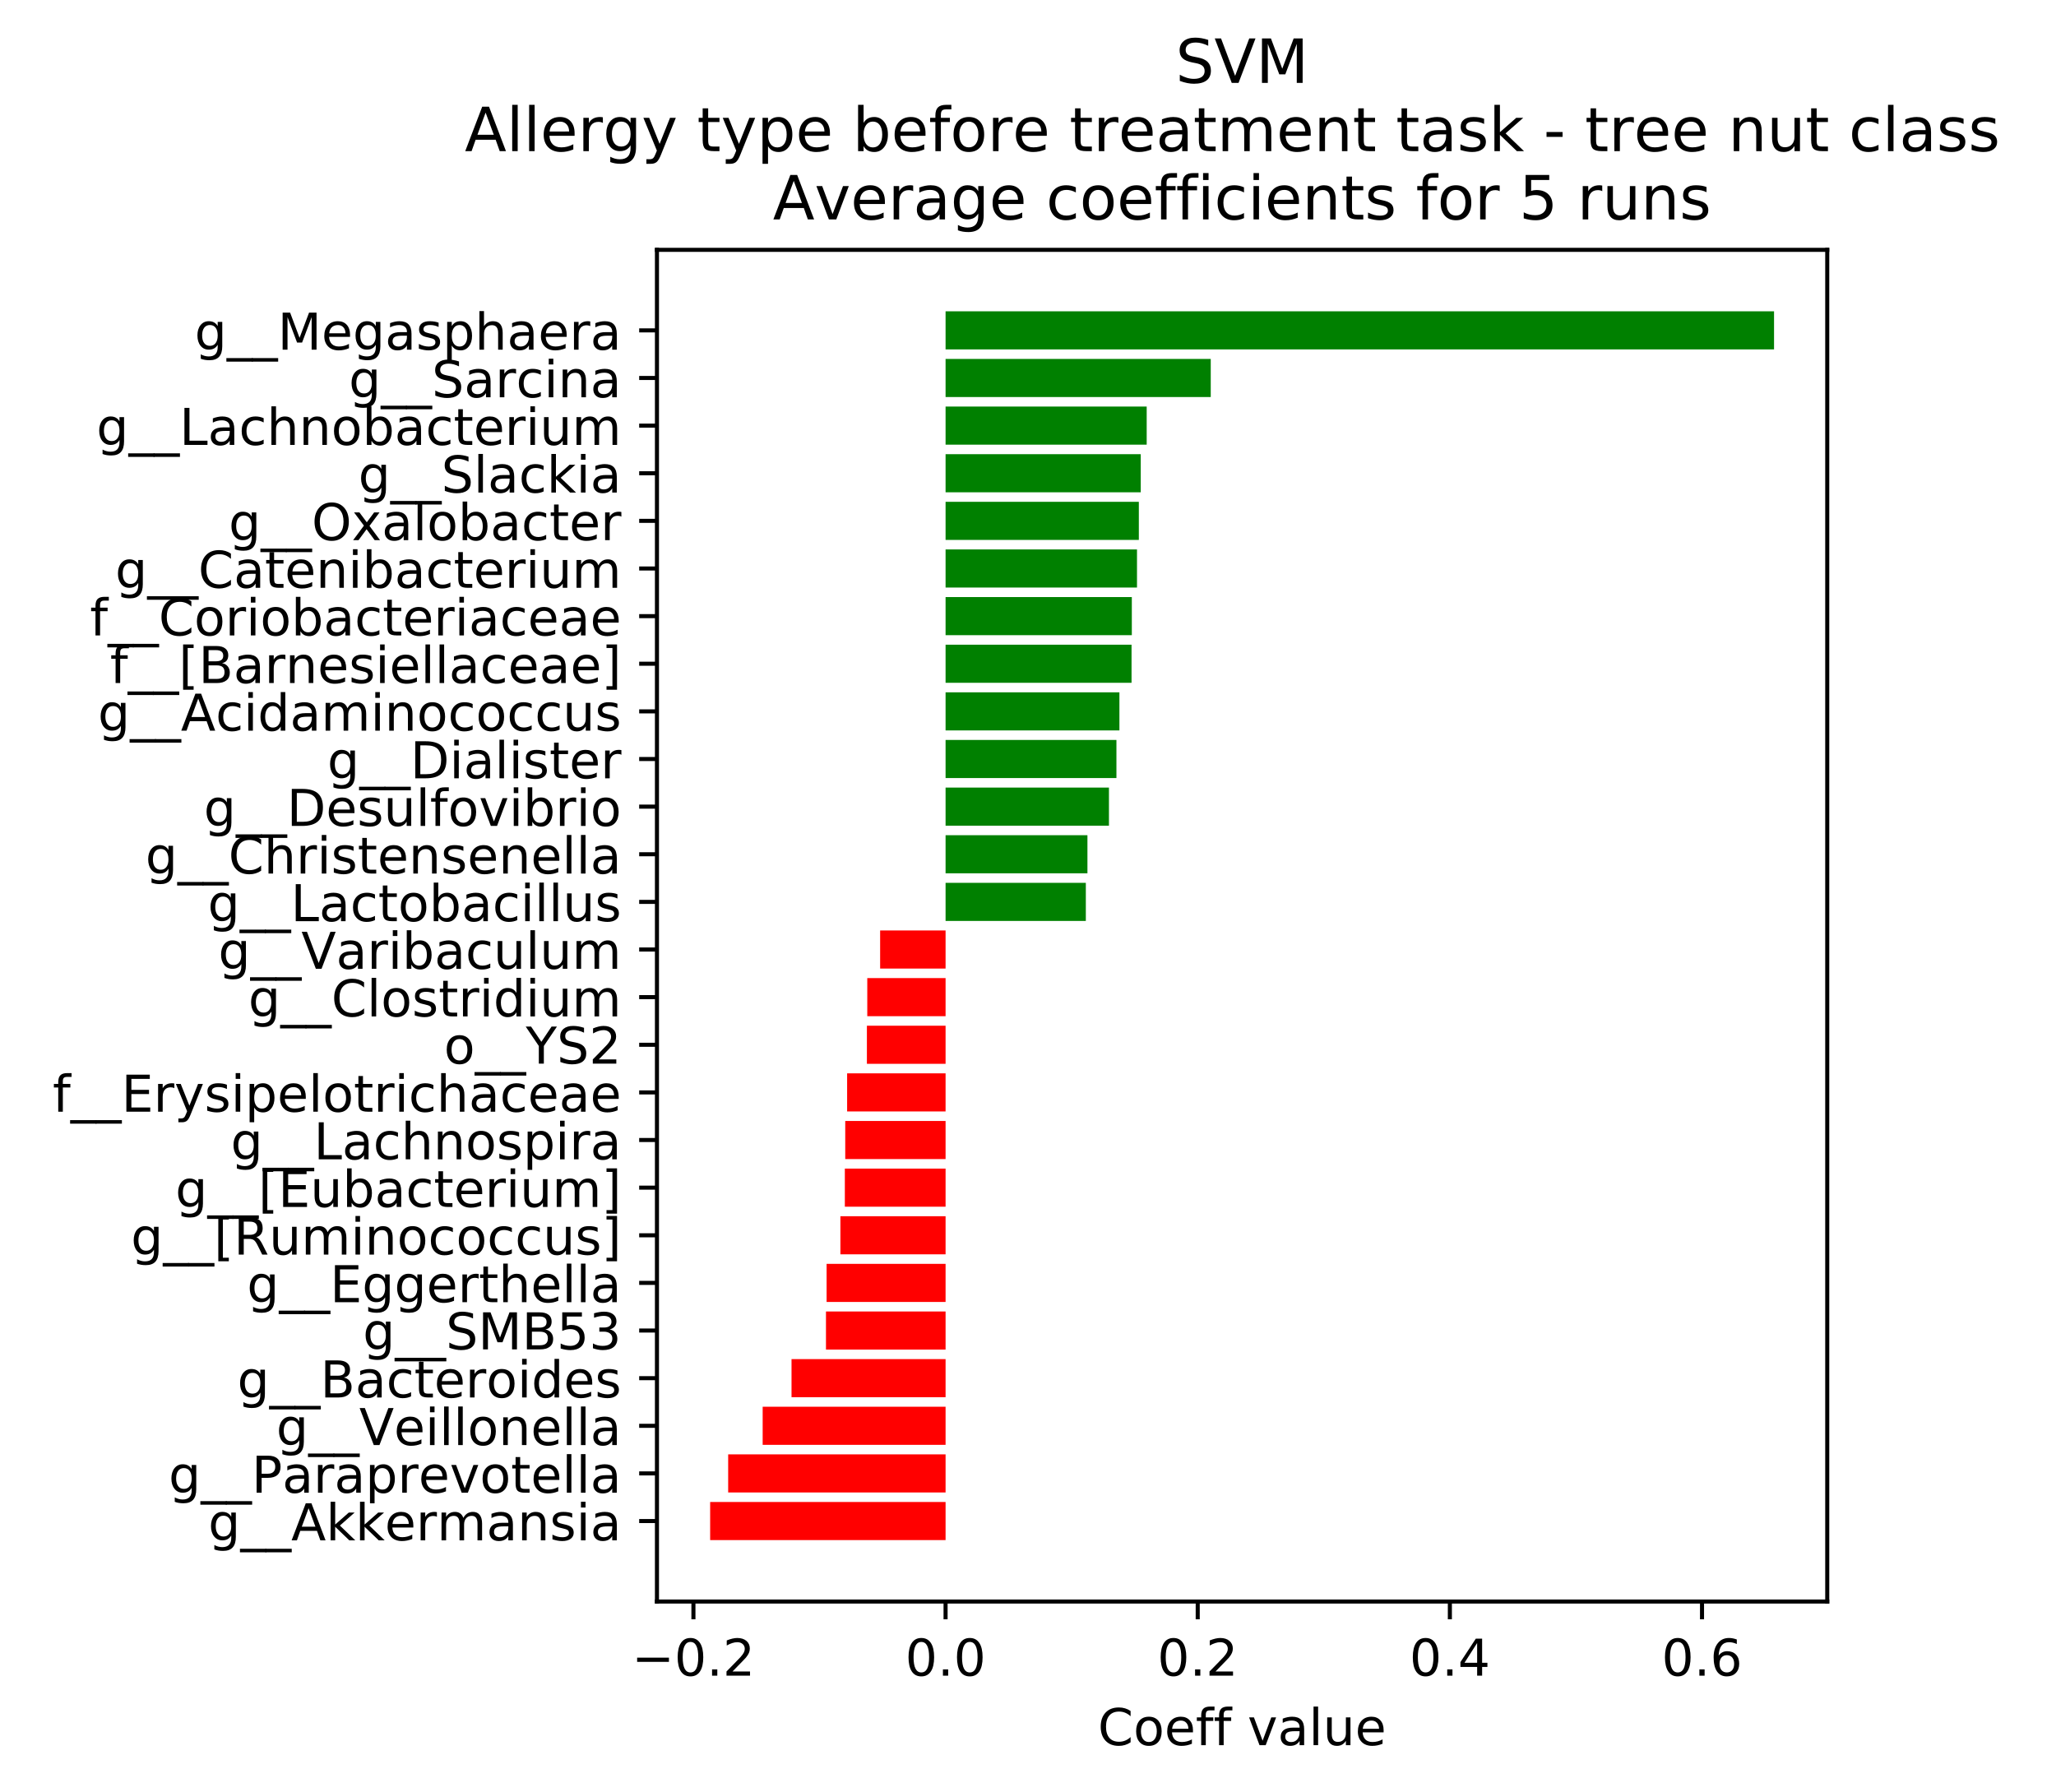 <?xml version="1.0" encoding="utf-8" standalone="no"?>
<!DOCTYPE svg PUBLIC "-//W3C//DTD SVG 1.1//EN"
  "http://www.w3.org/Graphics/SVG/1.1/DTD/svg11.dtd">
<!-- Created with matplotlib (https://matplotlib.org/) -->
<svg height="352.861pt" version="1.1" viewBox="0 0 404.777 352.861" width="404.777pt" xmlns="http://www.w3.org/2000/svg" xmlns:xlink="http://www.w3.org/1999/xlink">
 <defs>
  <style type="text/css">
*{stroke-linecap:butt;stroke-linejoin:round;}
  </style>
 </defs>
 <g id="figure_1">
  <g id="patch_1">
   <path d="M -0 352.861 
L 404.777 352.861 
L 404.777 0 
L -0 0 
z
" style="fill:#ffffff;"/>
  </g>
  <g id="axes_1">
   <g id="patch_2">
    <path d="M 129.339 315.305 
L 359.739 315.305 
L 359.739 49.193 
L 129.339 49.193 
z
" style="fill:#ffffff;"/>
   </g>
   <g id="patch_3">
    <path clip-path="url(#p37403e6ed7)" d="M 186.161 303.209 
L 139.812 303.209 
L 139.812 295.707 
L 186.161 295.707 
z
" style="fill:#ff0000;"/>
   </g>
   <g id="patch_4">
    <path clip-path="url(#p37403e6ed7)" d="M 186.161 293.832 
L 143.36 293.832 
L 143.36 286.331 
L 186.161 286.331 
z
" style="fill:#ff0000;"/>
   </g>
   <g id="patch_5">
    <path clip-path="url(#p37403e6ed7)" d="M 186.161 284.455 
L 150.151 284.455 
L 150.151 276.954 
L 186.161 276.954 
z
" style="fill:#ff0000;"/>
   </g>
   <g id="patch_6">
    <path clip-path="url(#p37403e6ed7)" d="M 186.161 275.079 
L 155.833 275.079 
L 155.833 267.577 
L 186.161 267.577 
z
" style="fill:#ff0000;"/>
   </g>
   <g id="patch_7">
    <path clip-path="url(#p37403e6ed7)" d="M 186.161 265.702 
L 162.615 265.702 
L 162.615 258.201 
L 186.161 258.201 
z
" style="fill:#ff0000;"/>
   </g>
   <g id="patch_8">
    <path clip-path="url(#p37403e6ed7)" d="M 186.161 256.325 
L 162.739 256.325 
L 162.739 248.824 
L 186.161 248.824 
z
" style="fill:#ff0000;"/>
   </g>
   <g id="patch_9">
    <path clip-path="url(#p37403e6ed7)" d="M 186.161 246.948 
L 165.455 246.948 
L 165.455 239.447 
L 186.161 239.447 
z
" style="fill:#ff0000;"/>
   </g>
   <g id="patch_10">
    <path clip-path="url(#p37403e6ed7)" d="M 186.161 237.572 
L 166.33 237.572 
L 166.33 230.07 
L 186.161 230.07 
z
" style="fill:#ff0000;"/>
   </g>
   <g id="patch_11">
    <path clip-path="url(#p37403e6ed7)" d="M 186.161 228.195 
L 166.408 228.195 
L 166.408 220.694 
L 186.161 220.694 
z
" style="fill:#ff0000;"/>
   </g>
   <g id="patch_12">
    <path clip-path="url(#p37403e6ed7)" d="M 186.161 218.818 
L 166.778 218.818 
L 166.778 211.317 
L 186.161 211.317 
z
" style="fill:#ff0000;"/>
   </g>
   <g id="patch_13">
    <path clip-path="url(#p37403e6ed7)" d="M 186.161 209.441 
L 170.672 209.441 
L 170.672 201.94 
L 186.161 201.94 
z
" style="fill:#ff0000;"/>
   </g>
   <g id="patch_14">
    <path clip-path="url(#p37403e6ed7)" d="M 186.161 200.065 
L 170.746 200.065 
L 170.746 192.563 
L 186.161 192.563 
z
" style="fill:#ff0000;"/>
   </g>
   <g id="patch_15">
    <path clip-path="url(#p37403e6ed7)" d="M 186.161 190.688 
L 173.278 190.688 
L 173.278 183.187 
L 186.161 183.187 
z
" style="fill:#ff0000;"/>
   </g>
   <g id="patch_16">
    <path clip-path="url(#p37403e6ed7)" d="M 186.161 181.311 
L 213.774 181.311 
L 213.774 173.81 
L 186.161 173.81 
z
" style="fill:#008000;"/>
   </g>
   <g id="patch_17">
    <path clip-path="url(#p37403e6ed7)" d="M 186.161 171.934 
L 214.09 171.934 
L 214.09 164.433 
L 186.161 164.433 
z
" style="fill:#008000;"/>
   </g>
   <g id="patch_18">
    <path clip-path="url(#p37403e6ed7)" d="M 186.161 162.558 
L 218.324 162.558 
L 218.324 155.056 
L 186.161 155.056 
z
" style="fill:#008000;"/>
   </g>
   <g id="patch_19">
    <path clip-path="url(#p37403e6ed7)" d="M 186.161 153.181 
L 219.798 153.181 
L 219.798 145.68 
L 186.161 145.68 
z
" style="fill:#008000;"/>
   </g>
   <g id="patch_20">
    <path clip-path="url(#p37403e6ed7)" d="M 186.161 143.804 
L 220.386 143.804 
L 220.386 136.303 
L 186.161 136.303 
z
" style="fill:#008000;"/>
   </g>
   <g id="patch_21">
    <path clip-path="url(#p37403e6ed7)" d="M 186.161 134.427 
L 222.773 134.427 
L 222.773 126.926 
L 186.161 126.926 
z
" style="fill:#008000;"/>
   </g>
   <g id="patch_22">
    <path clip-path="url(#p37403e6ed7)" d="M 186.161 125.051 
L 222.829 125.051 
L 222.829 117.549 
L 186.161 117.549 
z
" style="fill:#008000;"/>
   </g>
   <g id="patch_23">
    <path clip-path="url(#p37403e6ed7)" d="M 186.161 115.674 
L 223.847 115.674 
L 223.847 108.173 
L 186.161 108.173 
z
" style="fill:#008000;"/>
   </g>
   <g id="patch_24">
    <path clip-path="url(#p37403e6ed7)" d="M 186.161 106.297 
L 224.209 106.297 
L 224.209 98.796 
L 186.161 98.796 
z
" style="fill:#008000;"/>
   </g>
   <g id="patch_25">
    <path clip-path="url(#p37403e6ed7)" d="M 186.161 96.921 
L 224.584 96.921 
L 224.584 89.419 
L 186.161 89.419 
z
" style="fill:#008000;"/>
   </g>
   <g id="patch_26">
    <path clip-path="url(#p37403e6ed7)" d="M 186.161 87.544 
L 225.756 87.544 
L 225.756 80.042 
L 186.161 80.042 
z
" style="fill:#008000;"/>
   </g>
   <g id="patch_27">
    <path clip-path="url(#p37403e6ed7)" d="M 186.161 78.167 
L 238.367 78.167 
L 238.367 70.666 
L 186.161 70.666 
z
" style="fill:#008000;"/>
   </g>
   <g id="patch_28">
    <path clip-path="url(#p37403e6ed7)" d="M 186.161 68.79 
L 349.266 68.79 
L 349.266 61.289 
L 186.161 61.289 
z
" style="fill:#008000;"/>
   </g>
   <g id="matplotlib.axis_1">
    <g id="xtick_1">
     <g id="line2d_1">
      <defs>
       <path d="M 0 0 
L 0 3.5 
" id="ma46f9de617" style="stroke:#000000;stroke-width:0.8;"/>
      </defs>
      <g>
       <use style="stroke:#000000;stroke-width:0.8;" x="136.519" xlink:href="#ma46f9de617" y="315.305"/>
      </g>
     </g>
     <g id="text_1">
      <!-- −0.2 -->
      <defs>
       <path d="M 10.594 35.5 
L 73.188 35.5 
L 73.188 27.203 
L 10.594 27.203 
z
" id="DejaVuSans-8722"/>
       <path d="M 31.781 66.406 
Q 24.172 66.406 20.328 58.906 
Q 16.5 51.422 16.5 36.375 
Q 16.5 21.391 20.328 13.891 
Q 24.172 6.391 31.781 6.391 
Q 39.453 6.391 43.281 13.891 
Q 47.125 21.391 47.125 36.375 
Q 47.125 51.422 43.281 58.906 
Q 39.453 66.406 31.781 66.406 
z
M 31.781 74.219 
Q 44.047 74.219 50.516 64.516 
Q 56.984 54.828 56.984 36.375 
Q 56.984 17.969 50.516 8.266 
Q 44.047 -1.422 31.781 -1.422 
Q 19.531 -1.422 13.062 8.266 
Q 6.594 17.969 6.594 36.375 
Q 6.594 54.828 13.062 64.516 
Q 19.531 74.219 31.781 74.219 
z
" id="DejaVuSans-48"/>
       <path d="M 10.688 12.406 
L 21 12.406 
L 21 0 
L 10.688 0 
z
" id="DejaVuSans-46"/>
       <path d="M 19.188 8.297 
L 53.609 8.297 
L 53.609 0 
L 7.328 0 
L 7.328 8.297 
Q 12.938 14.109 22.625 23.891 
Q 32.328 33.688 34.812 36.531 
Q 39.547 41.844 41.422 45.531 
Q 43.312 49.219 43.312 52.781 
Q 43.312 58.594 39.234 62.25 
Q 35.156 65.922 28.609 65.922 
Q 23.969 65.922 18.812 64.312 
Q 13.672 62.703 7.812 59.422 
L 7.812 69.391 
Q 13.766 71.781 18.938 73 
Q 24.125 74.219 28.422 74.219 
Q 39.75 74.219 46.484 68.547 
Q 53.219 62.891 53.219 53.422 
Q 53.219 48.922 51.531 44.891 
Q 49.859 40.875 45.406 35.406 
Q 44.188 33.984 37.641 27.219 
Q 31.109 20.453 19.188 8.297 
z
" id="DejaVuSans-50"/>
      </defs>
      <g transform="translate(124.378 329.903)scale(0.1 -0.1)">
       <use xlink:href="#DejaVuSans-8722"/>
       <use x="83.789" xlink:href="#DejaVuSans-48"/>
       <use x="147.412" xlink:href="#DejaVuSans-46"/>
       <use x="179.199" xlink:href="#DejaVuSans-50"/>
      </g>
     </g>
    </g>
    <g id="xtick_2">
     <g id="line2d_2">
      <g>
       <use style="stroke:#000000;stroke-width:0.8;" x="186.161" xlink:href="#ma46f9de617" y="315.305"/>
      </g>
     </g>
     <g id="text_2">
      <!-- 0.0 -->
      <g transform="translate(178.209 329.903)scale(0.1 -0.1)">
       <use xlink:href="#DejaVuSans-48"/>
       <use x="63.623" xlink:href="#DejaVuSans-46"/>
       <use x="95.41" xlink:href="#DejaVuSans-48"/>
      </g>
     </g>
    </g>
    <g id="xtick_3">
     <g id="line2d_3">
      <g>
       <use style="stroke:#000000;stroke-width:0.8;" x="235.802" xlink:href="#ma46f9de617" y="315.305"/>
      </g>
     </g>
     <g id="text_3">
      <!-- 0.2 -->
      <g transform="translate(227.851 329.903)scale(0.1 -0.1)">
       <use xlink:href="#DejaVuSans-48"/>
       <use x="63.623" xlink:href="#DejaVuSans-46"/>
       <use x="95.41" xlink:href="#DejaVuSans-50"/>
      </g>
     </g>
    </g>
    <g id="xtick_4">
     <g id="line2d_4">
      <g>
       <use style="stroke:#000000;stroke-width:0.8;" x="285.444" xlink:href="#ma46f9de617" y="315.305"/>
      </g>
     </g>
     <g id="text_4">
      <!-- 0.4 -->
      <defs>
       <path d="M 37.797 64.312 
L 12.891 25.391 
L 37.797 25.391 
z
M 35.203 72.906 
L 47.609 72.906 
L 47.609 25.391 
L 58.016 25.391 
L 58.016 17.188 
L 47.609 17.188 
L 47.609 0 
L 37.797 0 
L 37.797 17.188 
L 4.891 17.188 
L 4.891 26.703 
z
" id="DejaVuSans-52"/>
      </defs>
      <g transform="translate(277.492 329.903)scale(0.1 -0.1)">
       <use xlink:href="#DejaVuSans-48"/>
       <use x="63.623" xlink:href="#DejaVuSans-46"/>
       <use x="95.41" xlink:href="#DejaVuSans-52"/>
      </g>
     </g>
    </g>
    <g id="xtick_5">
     <g id="line2d_5">
      <g>
       <use style="stroke:#000000;stroke-width:0.8;" x="335.086" xlink:href="#ma46f9de617" y="315.305"/>
      </g>
     </g>
     <g id="text_5">
      <!-- 0.6 -->
      <defs>
       <path d="M 33.016 40.375 
Q 26.375 40.375 22.484 35.828 
Q 18.609 31.297 18.609 23.391 
Q 18.609 15.531 22.484 10.953 
Q 26.375 6.391 33.016 6.391 
Q 39.656 6.391 43.531 10.953 
Q 47.406 15.531 47.406 23.391 
Q 47.406 31.297 43.531 35.828 
Q 39.656 40.375 33.016 40.375 
z
M 52.594 71.297 
L 52.594 62.312 
Q 48.875 64.062 45.094 64.984 
Q 41.312 65.922 37.594 65.922 
Q 27.828 65.922 22.672 59.328 
Q 17.531 52.734 16.797 39.406 
Q 19.672 43.656 24.016 45.922 
Q 28.375 48.188 33.594 48.188 
Q 44.578 48.188 50.953 41.516 
Q 57.328 34.859 57.328 23.391 
Q 57.328 12.156 50.688 5.359 
Q 44.047 -1.422 33.016 -1.422 
Q 20.359 -1.422 13.672 8.266 
Q 6.984 17.969 6.984 36.375 
Q 6.984 53.656 15.188 63.938 
Q 23.391 74.219 37.203 74.219 
Q 40.922 74.219 44.703 73.484 
Q 48.484 72.75 52.594 71.297 
z
" id="DejaVuSans-54"/>
      </defs>
      <g transform="translate(327.134 329.903)scale(0.1 -0.1)">
       <use xlink:href="#DejaVuSans-48"/>
       <use x="63.623" xlink:href="#DejaVuSans-46"/>
       <use x="95.41" xlink:href="#DejaVuSans-54"/>
      </g>
     </g>
    </g>
    <g id="text_6">
     <!-- Coeff value -->
     <defs>
      <path d="M 64.406 67.281 
L 64.406 56.891 
Q 59.422 61.531 53.781 63.812 
Q 48.141 66.109 41.797 66.109 
Q 29.297 66.109 22.656 58.469 
Q 16.016 50.828 16.016 36.375 
Q 16.016 21.969 22.656 14.328 
Q 29.297 6.688 41.797 6.688 
Q 48.141 6.688 53.781 8.984 
Q 59.422 11.281 64.406 15.922 
L 64.406 5.609 
Q 59.234 2.094 53.438 0.328 
Q 47.656 -1.422 41.219 -1.422 
Q 24.656 -1.422 15.125 8.703 
Q 5.609 18.844 5.609 36.375 
Q 5.609 53.953 15.125 64.078 
Q 24.656 74.219 41.219 74.219 
Q 47.75 74.219 53.531 72.484 
Q 59.328 70.75 64.406 67.281 
z
" id="DejaVuSans-67"/>
      <path d="M 30.609 48.391 
Q 23.391 48.391 19.188 42.75 
Q 14.984 37.109 14.984 27.297 
Q 14.984 17.484 19.156 11.844 
Q 23.344 6.203 30.609 6.203 
Q 37.797 6.203 41.984 11.859 
Q 46.188 17.531 46.188 27.297 
Q 46.188 37.016 41.984 42.703 
Q 37.797 48.391 30.609 48.391 
z
M 30.609 56 
Q 42.328 56 49.016 48.375 
Q 55.719 40.766 55.719 27.297 
Q 55.719 13.875 49.016 6.219 
Q 42.328 -1.422 30.609 -1.422 
Q 18.844 -1.422 12.172 6.219 
Q 5.516 13.875 5.516 27.297 
Q 5.516 40.766 12.172 48.375 
Q 18.844 56 30.609 56 
z
" id="DejaVuSans-111"/>
      <path d="M 56.203 29.594 
L 56.203 25.203 
L 14.891 25.203 
Q 15.484 15.922 20.484 11.062 
Q 25.484 6.203 34.422 6.203 
Q 39.594 6.203 44.453 7.469 
Q 49.312 8.734 54.109 11.281 
L 54.109 2.781 
Q 49.266 0.734 44.188 -0.344 
Q 39.109 -1.422 33.891 -1.422 
Q 20.797 -1.422 13.156 6.188 
Q 5.516 13.812 5.516 26.812 
Q 5.516 40.234 12.766 48.109 
Q 20.016 56 32.328 56 
Q 43.359 56 49.781 48.891 
Q 56.203 41.797 56.203 29.594 
z
M 47.219 32.234 
Q 47.125 39.594 43.094 43.984 
Q 39.062 48.391 32.422 48.391 
Q 24.906 48.391 20.391 44.141 
Q 15.875 39.891 15.188 32.172 
z
" id="DejaVuSans-101"/>
      <path d="M 37.109 75.984 
L 37.109 68.5 
L 28.516 68.5 
Q 23.688 68.5 21.797 66.547 
Q 19.922 64.594 19.922 59.516 
L 19.922 54.688 
L 34.719 54.688 
L 34.719 47.703 
L 19.922 47.703 
L 19.922 0 
L 10.891 0 
L 10.891 47.703 
L 2.297 47.703 
L 2.297 54.688 
L 10.891 54.688 
L 10.891 58.5 
Q 10.891 67.625 15.141 71.797 
Q 19.391 75.984 28.609 75.984 
z
" id="DejaVuSans-102"/>
      <path id="DejaVuSans-32"/>
      <path d="M 2.984 54.688 
L 12.5 54.688 
L 29.594 8.797 
L 46.688 54.688 
L 56.203 54.688 
L 35.688 0 
L 23.484 0 
z
" id="DejaVuSans-118"/>
      <path d="M 34.281 27.484 
Q 23.391 27.484 19.188 25 
Q 14.984 22.516 14.984 16.5 
Q 14.984 11.719 18.141 8.906 
Q 21.297 6.109 26.703 6.109 
Q 34.188 6.109 38.703 11.406 
Q 43.219 16.703 43.219 25.484 
L 43.219 27.484 
z
M 52.203 31.203 
L 52.203 0 
L 43.219 0 
L 43.219 8.297 
Q 40.141 3.328 35.547 0.953 
Q 30.953 -1.422 24.312 -1.422 
Q 15.922 -1.422 10.953 3.297 
Q 6 8.016 6 15.922 
Q 6 25.141 12.172 29.828 
Q 18.359 34.516 30.609 34.516 
L 43.219 34.516 
L 43.219 35.406 
Q 43.219 41.609 39.141 45 
Q 35.062 48.391 27.688 48.391 
Q 23 48.391 18.547 47.266 
Q 14.109 46.141 10.016 43.891 
L 10.016 52.203 
Q 14.938 54.109 19.578 55.047 
Q 24.219 56 28.609 56 
Q 40.484 56 46.344 49.844 
Q 52.203 43.703 52.203 31.203 
z
" id="DejaVuSans-97"/>
      <path d="M 9.422 75.984 
L 18.406 75.984 
L 18.406 0 
L 9.422 0 
z
" id="DejaVuSans-108"/>
      <path d="M 8.5 21.578 
L 8.5 54.688 
L 17.484 54.688 
L 17.484 21.922 
Q 17.484 14.156 20.5 10.266 
Q 23.531 6.391 29.594 6.391 
Q 36.859 6.391 41.078 11.031 
Q 45.312 15.672 45.312 23.688 
L 45.312 54.688 
L 54.297 54.688 
L 54.297 0 
L 45.312 0 
L 45.312 8.406 
Q 42.047 3.422 37.719 1 
Q 33.406 -1.422 27.688 -1.422 
Q 18.266 -1.422 13.375 4.438 
Q 8.5 10.297 8.5 21.578 
z
M 31.109 56 
z
" id="DejaVuSans-117"/>
     </defs>
     <g transform="translate(216.145 343.581)scale(0.1 -0.1)">
      <use xlink:href="#DejaVuSans-67"/>
      <use x="69.824" xlink:href="#DejaVuSans-111"/>
      <use x="131.006" xlink:href="#DejaVuSans-101"/>
      <use x="192.529" xlink:href="#DejaVuSans-102"/>
      <use x="227.734" xlink:href="#DejaVuSans-102"/>
      <use x="262.939" xlink:href="#DejaVuSans-32"/>
      <use x="294.727" xlink:href="#DejaVuSans-118"/>
      <use x="353.906" xlink:href="#DejaVuSans-97"/>
      <use x="415.186" xlink:href="#DejaVuSans-108"/>
      <use x="442.969" xlink:href="#DejaVuSans-117"/>
      <use x="506.348" xlink:href="#DejaVuSans-101"/>
     </g>
    </g>
   </g>
   <g id="matplotlib.axis_2">
    <g id="ytick_1">
     <g id="line2d_6">
      <defs>
       <path d="M 0 0 
L -3.5 0 
" id="ma51cc6a354" style="stroke:#000000;stroke-width:0.8;"/>
      </defs>
      <g>
       <use style="stroke:#000000;stroke-width:0.8;" x="129.339" xlink:href="#ma51cc6a354" y="299.458"/>
      </g>
     </g>
     <g id="text_7">
      <!--  g__Akkermansia -->
      <defs>
       <path d="M 45.406 27.984 
Q 45.406 37.75 41.375 43.109 
Q 37.359 48.484 30.078 48.484 
Q 22.859 48.484 18.828 43.109 
Q 14.797 37.75 14.797 27.984 
Q 14.797 18.266 18.828 12.891 
Q 22.859 7.516 30.078 7.516 
Q 37.359 7.516 41.375 12.891 
Q 45.406 18.266 45.406 27.984 
z
M 54.391 6.781 
Q 54.391 -7.172 48.188 -13.984 
Q 42 -20.797 29.203 -20.797 
Q 24.469 -20.797 20.266 -20.094 
Q 16.062 -19.391 12.109 -17.922 
L 12.109 -9.188 
Q 16.062 -11.328 19.922 -12.344 
Q 23.781 -13.375 27.781 -13.375 
Q 36.625 -13.375 41.016 -8.766 
Q 45.406 -4.156 45.406 5.172 
L 45.406 9.625 
Q 42.625 4.781 38.281 2.391 
Q 33.938 0 27.875 0 
Q 17.828 0 11.672 7.656 
Q 5.516 15.328 5.516 27.984 
Q 5.516 40.672 11.672 48.328 
Q 17.828 56 27.875 56 
Q 33.938 56 38.281 53.609 
Q 42.625 51.219 45.406 46.391 
L 45.406 54.688 
L 54.391 54.688 
z
" id="DejaVuSans-103"/>
       <path d="M 50.984 -16.609 
L 50.984 -23.578 
L -0.984 -23.578 
L -0.984 -16.609 
z
" id="DejaVuSans-95"/>
       <path d="M 34.188 63.188 
L 20.797 26.906 
L 47.609 26.906 
z
M 28.609 72.906 
L 39.797 72.906 
L 67.578 0 
L 57.328 0 
L 50.688 18.703 
L 17.828 18.703 
L 11.188 0 
L 0.781 0 
z
" id="DejaVuSans-65"/>
       <path d="M 9.078 75.984 
L 18.109 75.984 
L 18.109 31.109 
L 44.922 54.688 
L 56.391 54.688 
L 27.391 29.109 
L 57.625 0 
L 45.906 0 
L 18.109 26.703 
L 18.109 0 
L 9.078 0 
z
" id="DejaVuSans-107"/>
       <path d="M 41.109 46.297 
Q 39.594 47.172 37.812 47.578 
Q 36.031 48 33.891 48 
Q 26.266 48 22.188 43.047 
Q 18.109 38.094 18.109 28.812 
L 18.109 0 
L 9.078 0 
L 9.078 54.688 
L 18.109 54.688 
L 18.109 46.188 
Q 20.953 51.172 25.484 53.578 
Q 30.031 56 36.531 56 
Q 37.453 56 38.578 55.875 
Q 39.703 55.766 41.062 55.516 
z
" id="DejaVuSans-114"/>
       <path d="M 52 44.188 
Q 55.375 50.25 60.062 53.125 
Q 64.75 56 71.094 56 
Q 79.641 56 84.281 50.016 
Q 88.922 44.047 88.922 33.016 
L 88.922 0 
L 79.891 0 
L 79.891 32.719 
Q 79.891 40.578 77.094 44.375 
Q 74.312 48.188 68.609 48.188 
Q 61.625 48.188 57.562 43.547 
Q 53.516 38.922 53.516 30.906 
L 53.516 0 
L 44.484 0 
L 44.484 32.719 
Q 44.484 40.625 41.703 44.406 
Q 38.922 48.188 33.109 48.188 
Q 26.219 48.188 22.156 43.531 
Q 18.109 38.875 18.109 30.906 
L 18.109 0 
L 9.078 0 
L 9.078 54.688 
L 18.109 54.688 
L 18.109 46.188 
Q 21.188 51.219 25.484 53.609 
Q 29.781 56 35.688 56 
Q 41.656 56 45.828 52.969 
Q 50 49.953 52 44.188 
z
" id="DejaVuSans-109"/>
       <path d="M 54.891 33.016 
L 54.891 0 
L 45.906 0 
L 45.906 32.719 
Q 45.906 40.484 42.875 44.328 
Q 39.844 48.188 33.797 48.188 
Q 26.516 48.188 22.312 43.547 
Q 18.109 38.922 18.109 30.906 
L 18.109 0 
L 9.078 0 
L 9.078 54.688 
L 18.109 54.688 
L 18.109 46.188 
Q 21.344 51.125 25.703 53.562 
Q 30.078 56 35.797 56 
Q 45.219 56 50.047 50.172 
Q 54.891 44.344 54.891 33.016 
z
" id="DejaVuSans-110"/>
       <path d="M 44.281 53.078 
L 44.281 44.578 
Q 40.484 46.531 36.375 47.5 
Q 32.281 48.484 27.875 48.484 
Q 21.188 48.484 17.844 46.438 
Q 14.5 44.391 14.5 40.281 
Q 14.5 37.156 16.891 35.375 
Q 19.281 33.594 26.516 31.984 
L 29.594 31.297 
Q 39.156 29.25 43.188 25.516 
Q 47.219 21.781 47.219 15.094 
Q 47.219 7.469 41.188 3.016 
Q 35.156 -1.422 24.609 -1.422 
Q 20.219 -1.422 15.453 -0.562 
Q 10.688 0.297 5.422 2 
L 5.422 11.281 
Q 10.406 8.688 15.234 7.391 
Q 20.062 6.109 24.812 6.109 
Q 31.156 6.109 34.562 8.281 
Q 37.984 10.453 37.984 14.406 
Q 37.984 18.062 35.516 20.016 
Q 33.062 21.969 24.703 23.781 
L 21.578 24.516 
Q 13.234 26.266 9.516 29.906 
Q 5.812 33.547 5.812 39.891 
Q 5.812 47.609 11.281 51.797 
Q 16.75 56 26.812 56 
Q 31.781 56 36.172 55.266 
Q 40.578 54.547 44.281 53.078 
z
" id="DejaVuSans-115"/>
       <path d="M 9.422 54.688 
L 18.406 54.688 
L 18.406 0 
L 9.422 0 
z
M 9.422 75.984 
L 18.406 75.984 
L 18.406 64.594 
L 9.422 64.594 
z
" id="DejaVuSans-105"/>
      </defs>
      <g transform="translate(37.811 303.257)scale(0.1 -0.1)">
       <use xlink:href="#DejaVuSans-32"/>
       <use x="31.787" xlink:href="#DejaVuSans-103"/>
       <use x="95.264" xlink:href="#DejaVuSans-95"/>
       <use x="145.264" xlink:href="#DejaVuSans-95"/>
       <use x="195.264" xlink:href="#DejaVuSans-65"/>
       <use x="263.672" xlink:href="#DejaVuSans-107"/>
       <use x="321.582" xlink:href="#DejaVuSans-107"/>
       <use x="379.445" xlink:href="#DejaVuSans-101"/>
       <use x="440.969" xlink:href="#DejaVuSans-114"/>
       <use x="482.066" xlink:href="#DejaVuSans-109"/>
       <use x="579.479" xlink:href="#DejaVuSans-97"/>
       <use x="640.758" xlink:href="#DejaVuSans-110"/>
       <use x="704.137" xlink:href="#DejaVuSans-115"/>
       <use x="756.236" xlink:href="#DejaVuSans-105"/>
       <use x="784.02" xlink:href="#DejaVuSans-97"/>
      </g>
     </g>
    </g>
    <g id="ytick_2">
     <g id="line2d_7">
      <g>
       <use style="stroke:#000000;stroke-width:0.8;" x="129.339" xlink:href="#ma51cc6a354" y="290.081"/>
      </g>
     </g>
     <g id="text_8">
      <!--  g__Paraprevotella -->
      <defs>
       <path d="M 19.672 64.797 
L 19.672 37.406 
L 32.078 37.406 
Q 38.969 37.406 42.719 40.969 
Q 46.484 44.531 46.484 51.125 
Q 46.484 57.672 42.719 61.234 
Q 38.969 64.797 32.078 64.797 
z
M 9.812 72.906 
L 32.078 72.906 
Q 44.344 72.906 50.609 67.359 
Q 56.891 61.812 56.891 51.125 
Q 56.891 40.328 50.609 34.812 
Q 44.344 29.297 32.078 29.297 
L 19.672 29.297 
L 19.672 0 
L 9.812 0 
z
" id="DejaVuSans-80"/>
       <path d="M 18.109 8.203 
L 18.109 -20.797 
L 9.078 -20.797 
L 9.078 54.688 
L 18.109 54.688 
L 18.109 46.391 
Q 20.953 51.266 25.266 53.625 
Q 29.594 56 35.594 56 
Q 45.562 56 51.781 48.094 
Q 58.016 40.188 58.016 27.297 
Q 58.016 14.406 51.781 6.484 
Q 45.562 -1.422 35.594 -1.422 
Q 29.594 -1.422 25.266 0.953 
Q 20.953 3.328 18.109 8.203 
z
M 48.688 27.297 
Q 48.688 37.203 44.609 42.844 
Q 40.531 48.484 33.406 48.484 
Q 26.266 48.484 22.188 42.844 
Q 18.109 37.203 18.109 27.297 
Q 18.109 17.391 22.188 11.75 
Q 26.266 6.109 33.406 6.109 
Q 40.531 6.109 44.609 11.75 
Q 48.688 17.391 48.688 27.297 
z
" id="DejaVuSans-112"/>
       <path d="M 18.312 70.219 
L 18.312 54.688 
L 36.812 54.688 
L 36.812 47.703 
L 18.312 47.703 
L 18.312 18.016 
Q 18.312 11.328 20.141 9.422 
Q 21.969 7.516 27.594 7.516 
L 36.812 7.516 
L 36.812 0 
L 27.594 0 
Q 17.188 0 13.234 3.875 
Q 9.281 7.766 9.281 18.016 
L 9.281 47.703 
L 2.688 47.703 
L 2.688 54.688 
L 9.281 54.688 
L 9.281 70.219 
z
" id="DejaVuSans-116"/>
      </defs>
      <g transform="translate(30.017 293.881)scale(0.1 -0.1)">
       <use xlink:href="#DejaVuSans-32"/>
       <use x="31.787" xlink:href="#DejaVuSans-103"/>
       <use x="95.264" xlink:href="#DejaVuSans-95"/>
       <use x="145.264" xlink:href="#DejaVuSans-95"/>
       <use x="195.264" xlink:href="#DejaVuSans-80"/>
       <use x="255.504" xlink:href="#DejaVuSans-97"/>
       <use x="316.783" xlink:href="#DejaVuSans-114"/>
       <use x="357.896" xlink:href="#DejaVuSans-97"/>
       <use x="419.176" xlink:href="#DejaVuSans-112"/>
       <use x="482.652" xlink:href="#DejaVuSans-114"/>
       <use x="523.734" xlink:href="#DejaVuSans-101"/>
       <use x="585.258" xlink:href="#DejaVuSans-118"/>
       <use x="644.438" xlink:href="#DejaVuSans-111"/>
       <use x="705.619" xlink:href="#DejaVuSans-116"/>
       <use x="744.828" xlink:href="#DejaVuSans-101"/>
       <use x="806.352" xlink:href="#DejaVuSans-108"/>
       <use x="834.135" xlink:href="#DejaVuSans-108"/>
       <use x="861.918" xlink:href="#DejaVuSans-97"/>
      </g>
     </g>
    </g>
    <g id="ytick_3">
     <g id="line2d_8">
      <g>
       <use style="stroke:#000000;stroke-width:0.8;" x="129.339" xlink:href="#ma51cc6a354" y="280.705"/>
      </g>
     </g>
     <g id="text_9">
      <!--  g__Veillonella -->
      <defs>
       <path d="M 28.609 0 
L 0.781 72.906 
L 11.078 72.906 
L 34.188 11.531 
L 57.328 72.906 
L 67.578 72.906 
L 39.797 0 
z
" id="DejaVuSans-86"/>
      </defs>
      <g transform="translate(51.202 284.504)scale(0.1 -0.1)">
       <use xlink:href="#DejaVuSans-32"/>
       <use x="31.787" xlink:href="#DejaVuSans-103"/>
       <use x="95.264" xlink:href="#DejaVuSans-95"/>
       <use x="145.264" xlink:href="#DejaVuSans-95"/>
       <use x="195.264" xlink:href="#DejaVuSans-86"/>
       <use x="263.562" xlink:href="#DejaVuSans-101"/>
       <use x="325.086" xlink:href="#DejaVuSans-105"/>
       <use x="352.869" xlink:href="#DejaVuSans-108"/>
       <use x="380.652" xlink:href="#DejaVuSans-108"/>
       <use x="408.436" xlink:href="#DejaVuSans-111"/>
       <use x="469.617" xlink:href="#DejaVuSans-110"/>
       <use x="532.996" xlink:href="#DejaVuSans-101"/>
       <use x="594.52" xlink:href="#DejaVuSans-108"/>
       <use x="622.303" xlink:href="#DejaVuSans-108"/>
       <use x="650.086" xlink:href="#DejaVuSans-97"/>
      </g>
     </g>
    </g>
    <g id="ytick_4">
     <g id="line2d_9">
      <g>
       <use style="stroke:#000000;stroke-width:0.8;" x="129.339" xlink:href="#ma51cc6a354" y="271.328"/>
      </g>
     </g>
     <g id="text_10">
      <!--  g__Bacteroides -->
      <defs>
       <path d="M 19.672 34.812 
L 19.672 8.109 
L 35.5 8.109 
Q 43.453 8.109 47.281 11.406 
Q 51.125 14.703 51.125 21.484 
Q 51.125 28.328 47.281 31.562 
Q 43.453 34.812 35.5 34.812 
z
M 19.672 64.797 
L 19.672 42.828 
L 34.281 42.828 
Q 41.5 42.828 45.031 45.531 
Q 48.578 48.25 48.578 53.812 
Q 48.578 59.328 45.031 62.062 
Q 41.5 64.797 34.281 64.797 
z
M 9.812 72.906 
L 35.016 72.906 
Q 46.297 72.906 52.391 68.219 
Q 58.5 63.531 58.5 54.891 
Q 58.5 48.188 55.375 44.234 
Q 52.25 40.281 46.188 39.312 
Q 53.469 37.75 57.5 32.781 
Q 61.531 27.828 61.531 20.406 
Q 61.531 10.641 54.891 5.312 
Q 48.25 0 35.984 0 
L 9.812 0 
z
" id="DejaVuSans-66"/>
       <path d="M 48.781 52.594 
L 48.781 44.188 
Q 44.969 46.297 41.141 47.344 
Q 37.312 48.391 33.406 48.391 
Q 24.656 48.391 19.812 42.844 
Q 14.984 37.312 14.984 27.297 
Q 14.984 17.281 19.812 11.734 
Q 24.656 6.203 33.406 6.203 
Q 37.312 6.203 41.141 7.25 
Q 44.969 8.297 48.781 10.406 
L 48.781 2.094 
Q 45.016 0.344 40.984 -0.531 
Q 36.969 -1.422 32.422 -1.422 
Q 20.062 -1.422 12.781 6.344 
Q 5.516 14.109 5.516 27.297 
Q 5.516 40.672 12.859 48.328 
Q 20.219 56 33.016 56 
Q 37.156 56 41.109 55.141 
Q 45.062 54.297 48.781 52.594 
z
" id="DejaVuSans-99"/>
       <path d="M 45.406 46.391 
L 45.406 75.984 
L 54.391 75.984 
L 54.391 0 
L 45.406 0 
L 45.406 8.203 
Q 42.578 3.328 38.25 0.953 
Q 33.938 -1.422 27.875 -1.422 
Q 17.969 -1.422 11.734 6.484 
Q 5.516 14.406 5.516 27.297 
Q 5.516 40.188 11.734 48.094 
Q 17.969 56 27.875 56 
Q 33.938 56 38.25 53.625 
Q 42.578 51.266 45.406 46.391 
z
M 14.797 27.297 
Q 14.797 17.391 18.875 11.75 
Q 22.953 6.109 30.078 6.109 
Q 37.203 6.109 41.297 11.75 
Q 45.406 17.391 45.406 27.297 
Q 45.406 37.203 41.297 42.844 
Q 37.203 48.484 30.078 48.484 
Q 22.953 48.484 18.875 42.844 
Q 14.797 37.203 14.797 27.297 
z
" id="DejaVuSans-100"/>
      </defs>
      <g transform="translate(43.536 275.127)scale(0.1 -0.1)">
       <use xlink:href="#DejaVuSans-32"/>
       <use x="31.787" xlink:href="#DejaVuSans-103"/>
       <use x="95.264" xlink:href="#DejaVuSans-95"/>
       <use x="145.264" xlink:href="#DejaVuSans-95"/>
       <use x="195.264" xlink:href="#DejaVuSans-66"/>
       <use x="263.867" xlink:href="#DejaVuSans-97"/>
       <use x="325.146" xlink:href="#DejaVuSans-99"/>
       <use x="380.127" xlink:href="#DejaVuSans-116"/>
       <use x="419.336" xlink:href="#DejaVuSans-101"/>
       <use x="480.859" xlink:href="#DejaVuSans-114"/>
       <use x="521.941" xlink:href="#DejaVuSans-111"/>
       <use x="583.123" xlink:href="#DejaVuSans-105"/>
       <use x="610.906" xlink:href="#DejaVuSans-100"/>
       <use x="674.383" xlink:href="#DejaVuSans-101"/>
       <use x="735.906" xlink:href="#DejaVuSans-115"/>
      </g>
     </g>
    </g>
    <g id="ytick_5">
     <g id="line2d_10">
      <g>
       <use style="stroke:#000000;stroke-width:0.8;" x="129.339" xlink:href="#ma51cc6a354" y="261.951"/>
      </g>
     </g>
     <g id="text_11">
      <!--  g__SMB53 -->
      <defs>
       <path d="M 53.516 70.516 
L 53.516 60.891 
Q 47.906 63.578 42.922 64.891 
Q 37.938 66.219 33.297 66.219 
Q 25.25 66.219 20.875 63.094 
Q 16.5 59.969 16.5 54.203 
Q 16.5 49.359 19.406 46.891 
Q 22.312 44.438 30.422 42.922 
L 36.375 41.703 
Q 47.406 39.594 52.656 34.297 
Q 57.906 29 57.906 20.125 
Q 57.906 9.516 50.797 4.047 
Q 43.703 -1.422 29.984 -1.422 
Q 24.812 -1.422 18.969 -0.25 
Q 13.141 0.922 6.891 3.219 
L 6.891 13.375 
Q 12.891 10.016 18.656 8.297 
Q 24.422 6.594 29.984 6.594 
Q 38.422 6.594 43.016 9.906 
Q 47.609 13.234 47.609 19.391 
Q 47.609 24.75 44.312 27.781 
Q 41.016 30.812 33.5 32.328 
L 27.484 33.5 
Q 16.453 35.688 11.516 40.375 
Q 6.594 45.062 6.594 53.422 
Q 6.594 63.094 13.406 68.656 
Q 20.219 74.219 32.172 74.219 
Q 37.312 74.219 42.625 73.281 
Q 47.953 72.359 53.516 70.516 
z
" id="DejaVuSans-83"/>
       <path d="M 9.812 72.906 
L 24.516 72.906 
L 43.109 23.297 
L 61.812 72.906 
L 76.516 72.906 
L 76.516 0 
L 66.891 0 
L 66.891 64.016 
L 48.094 14.016 
L 38.188 14.016 
L 19.391 64.016 
L 19.391 0 
L 9.812 0 
z
" id="DejaVuSans-77"/>
       <path d="M 10.797 72.906 
L 49.516 72.906 
L 49.516 64.594 
L 19.828 64.594 
L 19.828 46.734 
Q 21.969 47.469 24.109 47.828 
Q 26.266 48.188 28.422 48.188 
Q 40.625 48.188 47.75 41.5 
Q 54.891 34.812 54.891 23.391 
Q 54.891 11.625 47.562 5.094 
Q 40.234 -1.422 26.906 -1.422 
Q 22.312 -1.422 17.547 -0.641 
Q 12.797 0.141 7.719 1.703 
L 7.719 11.625 
Q 12.109 9.234 16.797 8.062 
Q 21.484 6.891 26.703 6.891 
Q 35.156 6.891 40.078 11.328 
Q 45.016 15.766 45.016 23.391 
Q 45.016 31 40.078 35.438 
Q 35.156 39.891 26.703 39.891 
Q 22.75 39.891 18.812 39.016 
Q 14.891 38.141 10.797 36.281 
z
" id="DejaVuSans-53"/>
       <path d="M 40.578 39.312 
Q 47.656 37.797 51.625 33 
Q 55.609 28.219 55.609 21.188 
Q 55.609 10.406 48.188 4.484 
Q 40.766 -1.422 27.094 -1.422 
Q 22.516 -1.422 17.656 -0.516 
Q 12.797 0.391 7.625 2.203 
L 7.625 11.719 
Q 11.719 9.328 16.594 8.109 
Q 21.484 6.891 26.812 6.891 
Q 36.078 6.891 40.938 10.547 
Q 45.797 14.203 45.797 21.188 
Q 45.797 27.641 41.281 31.266 
Q 36.766 34.906 28.719 34.906 
L 20.219 34.906 
L 20.219 43.016 
L 29.109 43.016 
Q 36.375 43.016 40.234 45.922 
Q 44.094 48.828 44.094 54.297 
Q 44.094 59.906 40.109 62.906 
Q 36.141 65.922 28.719 65.922 
Q 24.656 65.922 20.016 65.031 
Q 15.375 64.156 9.812 62.312 
L 9.812 71.094 
Q 15.438 72.656 20.344 73.438 
Q 25.25 74.219 29.594 74.219 
Q 40.828 74.219 47.359 69.109 
Q 53.906 64.016 53.906 55.328 
Q 53.906 49.266 50.438 45.094 
Q 46.969 40.922 40.578 39.312 
z
" id="DejaVuSans-51"/>
      </defs>
      <g transform="translate(68.25 265.662)scale(0.1 -0.1)">
       <use xlink:href="#DejaVuSans-32"/>
       <use x="31.787" xlink:href="#DejaVuSans-103"/>
       <use x="95.264" xlink:href="#DejaVuSans-95"/>
       <use x="145.264" xlink:href="#DejaVuSans-95"/>
       <use x="195.264" xlink:href="#DejaVuSans-83"/>
       <use x="258.74" xlink:href="#DejaVuSans-77"/>
       <use x="345.02" xlink:href="#DejaVuSans-66"/>
       <use x="413.623" xlink:href="#DejaVuSans-53"/>
       <use x="477.246" xlink:href="#DejaVuSans-51"/>
      </g>
     </g>
    </g>
    <g id="ytick_6">
     <g id="line2d_11">
      <g>
       <use style="stroke:#000000;stroke-width:0.8;" x="129.339" xlink:href="#ma51cc6a354" y="252.574"/>
      </g>
     </g>
     <g id="text_12">
      <!--  g__Eggerthella -->
      <defs>
       <path d="M 9.812 72.906 
L 55.906 72.906 
L 55.906 64.594 
L 19.672 64.594 
L 19.672 43.016 
L 54.391 43.016 
L 54.391 34.719 
L 19.672 34.719 
L 19.672 8.297 
L 56.781 8.297 
L 56.781 0 
L 9.812 0 
z
" id="DejaVuSans-69"/>
       <path d="M 54.891 33.016 
L 54.891 0 
L 45.906 0 
L 45.906 32.719 
Q 45.906 40.484 42.875 44.328 
Q 39.844 48.188 33.797 48.188 
Q 26.516 48.188 22.312 43.547 
Q 18.109 38.922 18.109 30.906 
L 18.109 0 
L 9.078 0 
L 9.078 75.984 
L 18.109 75.984 
L 18.109 46.188 
Q 21.344 51.125 25.703 53.562 
Q 30.078 56 35.797 56 
Q 45.219 56 50.047 50.172 
Q 54.891 44.344 54.891 33.016 
z
" id="DejaVuSans-104"/>
      </defs>
      <g transform="translate(45.438 256.374)scale(0.1 -0.1)">
       <use xlink:href="#DejaVuSans-32"/>
       <use x="31.787" xlink:href="#DejaVuSans-103"/>
       <use x="95.264" xlink:href="#DejaVuSans-95"/>
       <use x="145.264" xlink:href="#DejaVuSans-95"/>
       <use x="195.264" xlink:href="#DejaVuSans-69"/>
       <use x="258.447" xlink:href="#DejaVuSans-103"/>
       <use x="321.924" xlink:href="#DejaVuSans-103"/>
       <use x="385.4" xlink:href="#DejaVuSans-101"/>
       <use x="446.924" xlink:href="#DejaVuSans-114"/>
       <use x="488.037" xlink:href="#DejaVuSans-116"/>
       <use x="527.246" xlink:href="#DejaVuSans-104"/>
       <use x="590.625" xlink:href="#DejaVuSans-101"/>
       <use x="652.148" xlink:href="#DejaVuSans-108"/>
       <use x="679.932" xlink:href="#DejaVuSans-108"/>
       <use x="707.715" xlink:href="#DejaVuSans-97"/>
      </g>
     </g>
    </g>
    <g id="ytick_7">
     <g id="line2d_12">
      <g>
       <use style="stroke:#000000;stroke-width:0.8;" x="129.339" xlink:href="#ma51cc6a354" y="243.198"/>
      </g>
     </g>
     <g id="text_13">
      <!--  g__[Ruminococcus] -->
      <defs>
       <path d="M 8.594 75.984 
L 29.297 75.984 
L 29.297 69 
L 17.578 69 
L 17.578 -6.203 
L 29.297 -6.203 
L 29.297 -13.188 
L 8.594 -13.188 
z
" id="DejaVuSans-91"/>
       <path d="M 44.391 34.188 
Q 47.562 33.109 50.562 29.594 
Q 53.562 26.078 56.594 19.922 
L 66.609 0 
L 56 0 
L 46.688 18.703 
Q 43.062 26.031 39.672 28.422 
Q 36.281 30.812 30.422 30.812 
L 19.672 30.812 
L 19.672 0 
L 9.812 0 
L 9.812 72.906 
L 32.078 72.906 
Q 44.578 72.906 50.734 67.672 
Q 56.891 62.453 56.891 51.906 
Q 56.891 45.016 53.688 40.469 
Q 50.484 35.938 44.391 34.188 
z
M 19.672 64.797 
L 19.672 38.922 
L 32.078 38.922 
Q 39.203 38.922 42.844 42.219 
Q 46.484 45.516 46.484 51.906 
Q 46.484 58.297 42.844 61.547 
Q 39.203 64.797 32.078 64.797 
z
" id="DejaVuSans-82"/>
       <path d="M 30.422 75.984 
L 30.422 -13.188 
L 9.719 -13.188 
L 9.719 -6.203 
L 21.391 -6.203 
L 21.391 69 
L 9.719 69 
L 9.719 75.984 
z
" id="DejaVuSans-93"/>
      </defs>
      <g transform="translate(22.594 246.997)scale(0.1 -0.1)">
       <use xlink:href="#DejaVuSans-32"/>
       <use x="31.787" xlink:href="#DejaVuSans-103"/>
       <use x="95.264" xlink:href="#DejaVuSans-95"/>
       <use x="145.264" xlink:href="#DejaVuSans-95"/>
       <use x="195.264" xlink:href="#DejaVuSans-91"/>
       <use x="234.277" xlink:href="#DejaVuSans-82"/>
       <use x="303.697" xlink:href="#DejaVuSans-117"/>
       <use x="367.076" xlink:href="#DejaVuSans-109"/>
       <use x="464.488" xlink:href="#DejaVuSans-105"/>
       <use x="492.271" xlink:href="#DejaVuSans-110"/>
       <use x="555.65" xlink:href="#DejaVuSans-111"/>
       <use x="616.832" xlink:href="#DejaVuSans-99"/>
       <use x="671.812" xlink:href="#DejaVuSans-111"/>
       <use x="732.994" xlink:href="#DejaVuSans-99"/>
       <use x="787.975" xlink:href="#DejaVuSans-99"/>
       <use x="842.955" xlink:href="#DejaVuSans-117"/>
       <use x="906.334" xlink:href="#DejaVuSans-115"/>
       <use x="958.434" xlink:href="#DejaVuSans-93"/>
      </g>
     </g>
    </g>
    <g id="ytick_8">
     <g id="line2d_13">
      <g>
       <use style="stroke:#000000;stroke-width:0.8;" x="129.339" xlink:href="#ma51cc6a354" y="233.821"/>
      </g>
     </g>
     <g id="text_14">
      <!--  g__[Eubacterium] -->
      <defs>
       <path d="M 48.688 27.297 
Q 48.688 37.203 44.609 42.844 
Q 40.531 48.484 33.406 48.484 
Q 26.266 48.484 22.188 42.844 
Q 18.109 37.203 18.109 27.297 
Q 18.109 17.391 22.188 11.75 
Q 26.266 6.109 33.406 6.109 
Q 40.531 6.109 44.609 11.75 
Q 48.688 17.391 48.688 27.297 
z
M 18.109 46.391 
Q 20.953 51.266 25.266 53.625 
Q 29.594 56 35.594 56 
Q 45.562 56 51.781 48.094 
Q 58.016 40.188 58.016 27.297 
Q 58.016 14.406 51.781 6.484 
Q 45.562 -1.422 35.594 -1.422 
Q 29.594 -1.422 25.266 0.953 
Q 20.953 3.328 18.109 8.203 
L 18.109 0 
L 9.078 0 
L 9.078 75.984 
L 18.109 75.984 
z
" id="DejaVuSans-98"/>
      </defs>
      <g transform="translate(31.337 237.62)scale(0.1 -0.1)">
       <use xlink:href="#DejaVuSans-32"/>
       <use x="31.787" xlink:href="#DejaVuSans-103"/>
       <use x="95.264" xlink:href="#DejaVuSans-95"/>
       <use x="145.264" xlink:href="#DejaVuSans-95"/>
       <use x="195.264" xlink:href="#DejaVuSans-91"/>
       <use x="234.277" xlink:href="#DejaVuSans-69"/>
       <use x="297.461" xlink:href="#DejaVuSans-117"/>
       <use x="360.84" xlink:href="#DejaVuSans-98"/>
       <use x="424.316" xlink:href="#DejaVuSans-97"/>
       <use x="485.596" xlink:href="#DejaVuSans-99"/>
       <use x="540.576" xlink:href="#DejaVuSans-116"/>
       <use x="579.785" xlink:href="#DejaVuSans-101"/>
       <use x="641.309" xlink:href="#DejaVuSans-114"/>
       <use x="682.422" xlink:href="#DejaVuSans-105"/>
       <use x="710.205" xlink:href="#DejaVuSans-117"/>
       <use x="773.584" xlink:href="#DejaVuSans-109"/>
       <use x="870.996" xlink:href="#DejaVuSans-93"/>
      </g>
     </g>
    </g>
    <g id="ytick_9">
     <g id="line2d_14">
      <g>
       <use style="stroke:#000000;stroke-width:0.8;" x="129.339" xlink:href="#ma51cc6a354" y="224.444"/>
      </g>
     </g>
     <g id="text_15">
      <!--  g__Lachnospira -->
      <defs>
       <path d="M 9.812 72.906 
L 19.672 72.906 
L 19.672 8.297 
L 55.172 8.297 
L 55.172 0 
L 9.812 0 
z
" id="DejaVuSans-76"/>
      </defs>
      <g transform="translate(42.245 228.243)scale(0.1 -0.1)">
       <use xlink:href="#DejaVuSans-32"/>
       <use x="31.787" xlink:href="#DejaVuSans-103"/>
       <use x="95.264" xlink:href="#DejaVuSans-95"/>
       <use x="145.264" xlink:href="#DejaVuSans-95"/>
       <use x="195.264" xlink:href="#DejaVuSans-76"/>
       <use x="250.977" xlink:href="#DejaVuSans-97"/>
       <use x="312.256" xlink:href="#DejaVuSans-99"/>
       <use x="367.236" xlink:href="#DejaVuSans-104"/>
       <use x="430.615" xlink:href="#DejaVuSans-110"/>
       <use x="493.994" xlink:href="#DejaVuSans-111"/>
       <use x="555.176" xlink:href="#DejaVuSans-115"/>
       <use x="607.275" xlink:href="#DejaVuSans-112"/>
       <use x="670.752" xlink:href="#DejaVuSans-105"/>
       <use x="698.535" xlink:href="#DejaVuSans-114"/>
       <use x="739.648" xlink:href="#DejaVuSans-97"/>
      </g>
     </g>
    </g>
    <g id="ytick_10">
     <g id="line2d_15">
      <g>
       <use style="stroke:#000000;stroke-width:0.8;" x="129.339" xlink:href="#ma51cc6a354" y="215.067"/>
      </g>
     </g>
     <g id="text_16">
      <!--  f__Erysipelotrichaceae -->
      <defs>
       <path d="M 32.172 -5.078 
Q 28.375 -14.844 24.75 -17.812 
Q 21.141 -20.797 15.094 -20.797 
L 7.906 -20.797 
L 7.906 -13.281 
L 13.188 -13.281 
Q 16.891 -13.281 18.938 -11.516 
Q 21 -9.766 23.484 -3.219 
L 25.094 0.875 
L 2.984 54.688 
L 12.5 54.688 
L 29.594 11.922 
L 46.688 54.688 
L 56.203 54.688 
z
" id="DejaVuSans-121"/>
      </defs>
      <g transform="translate(7.2 218.867)scale(0.1 -0.1)">
       <use xlink:href="#DejaVuSans-32"/>
       <use x="31.787" xlink:href="#DejaVuSans-102"/>
       <use x="66.992" xlink:href="#DejaVuSans-95"/>
       <use x="116.992" xlink:href="#DejaVuSans-95"/>
       <use x="166.992" xlink:href="#DejaVuSans-69"/>
       <use x="230.176" xlink:href="#DejaVuSans-114"/>
       <use x="271.289" xlink:href="#DejaVuSans-121"/>
       <use x="330.469" xlink:href="#DejaVuSans-115"/>
       <use x="382.568" xlink:href="#DejaVuSans-105"/>
       <use x="410.352" xlink:href="#DejaVuSans-112"/>
       <use x="473.828" xlink:href="#DejaVuSans-101"/>
       <use x="535.352" xlink:href="#DejaVuSans-108"/>
       <use x="563.135" xlink:href="#DejaVuSans-111"/>
       <use x="624.316" xlink:href="#DejaVuSans-116"/>
       <use x="663.525" xlink:href="#DejaVuSans-114"/>
       <use x="704.639" xlink:href="#DejaVuSans-105"/>
       <use x="732.422" xlink:href="#DejaVuSans-99"/>
       <use x="787.402" xlink:href="#DejaVuSans-104"/>
       <use x="850.781" xlink:href="#DejaVuSans-97"/>
       <use x="912.061" xlink:href="#DejaVuSans-99"/>
       <use x="967.041" xlink:href="#DejaVuSans-101"/>
       <use x="1028.564" xlink:href="#DejaVuSans-97"/>
       <use x="1089.844" xlink:href="#DejaVuSans-101"/>
      </g>
     </g>
    </g>
    <g id="ytick_11">
     <g id="line2d_16">
      <g>
       <use style="stroke:#000000;stroke-width:0.8;" x="129.339" xlink:href="#ma51cc6a354" y="205.691"/>
      </g>
     </g>
     <g id="text_17">
      <!--  o__YS2 -->
      <defs>
       <path d="M -0.203 72.906 
L 10.406 72.906 
L 30.609 42.922 
L 50.688 72.906 
L 61.281 72.906 
L 35.5 34.719 
L 35.5 0 
L 25.594 0 
L 25.594 34.719 
z
" id="DejaVuSans-89"/>
      </defs>
      <g transform="translate(84.223 209.402)scale(0.1 -0.1)">
       <use xlink:href="#DejaVuSans-32"/>
       <use x="31.787" xlink:href="#DejaVuSans-111"/>
       <use x="92.969" xlink:href="#DejaVuSans-95"/>
       <use x="142.969" xlink:href="#DejaVuSans-95"/>
       <use x="192.969" xlink:href="#DejaVuSans-89"/>
       <use x="254.053" xlink:href="#DejaVuSans-83"/>
       <use x="317.529" xlink:href="#DejaVuSans-50"/>
      </g>
     </g>
    </g>
    <g id="ytick_12">
     <g id="line2d_17">
      <g>
       <use style="stroke:#000000;stroke-width:0.8;" x="129.339" xlink:href="#ma51cc6a354" y="196.314"/>
      </g>
     </g>
     <g id="text_18">
      <!--  g__Clostridium -->
      <g transform="translate(45.709 200.113)scale(0.1 -0.1)">
       <use xlink:href="#DejaVuSans-32"/>
       <use x="31.787" xlink:href="#DejaVuSans-103"/>
       <use x="95.264" xlink:href="#DejaVuSans-95"/>
       <use x="145.264" xlink:href="#DejaVuSans-95"/>
       <use x="195.264" xlink:href="#DejaVuSans-67"/>
       <use x="265.088" xlink:href="#DejaVuSans-108"/>
       <use x="292.871" xlink:href="#DejaVuSans-111"/>
       <use x="354.053" xlink:href="#DejaVuSans-115"/>
       <use x="406.152" xlink:href="#DejaVuSans-116"/>
       <use x="445.361" xlink:href="#DejaVuSans-114"/>
       <use x="486.475" xlink:href="#DejaVuSans-105"/>
       <use x="514.258" xlink:href="#DejaVuSans-100"/>
       <use x="577.734" xlink:href="#DejaVuSans-105"/>
       <use x="605.518" xlink:href="#DejaVuSans-117"/>
       <use x="668.896" xlink:href="#DejaVuSans-109"/>
      </g>
     </g>
    </g>
    <g id="ytick_13">
     <g id="line2d_18">
      <g>
       <use style="stroke:#000000;stroke-width:0.8;" x="129.339" xlink:href="#ma51cc6a354" y="186.937"/>
      </g>
     </g>
     <g id="text_19">
      <!--  g__Varibaculum -->
      <g transform="translate(39.797 190.736)scale(0.1 -0.1)">
       <use xlink:href="#DejaVuSans-32"/>
       <use x="31.787" xlink:href="#DejaVuSans-103"/>
       <use x="95.264" xlink:href="#DejaVuSans-95"/>
       <use x="145.264" xlink:href="#DejaVuSans-95"/>
       <use x="195.264" xlink:href="#DejaVuSans-86"/>
       <use x="263.562" xlink:href="#DejaVuSans-97"/>
       <use x="324.842" xlink:href="#DejaVuSans-114"/>
       <use x="365.955" xlink:href="#DejaVuSans-105"/>
       <use x="393.738" xlink:href="#DejaVuSans-98"/>
       <use x="457.215" xlink:href="#DejaVuSans-97"/>
       <use x="518.494" xlink:href="#DejaVuSans-99"/>
       <use x="573.475" xlink:href="#DejaVuSans-117"/>
       <use x="636.854" xlink:href="#DejaVuSans-108"/>
       <use x="664.637" xlink:href="#DejaVuSans-117"/>
       <use x="728.016" xlink:href="#DejaVuSans-109"/>
      </g>
     </g>
    </g>
    <g id="ytick_14">
     <g id="line2d_19">
      <g>
       <use style="stroke:#000000;stroke-width:0.8;" x="129.339" xlink:href="#ma51cc6a354" y="177.561"/>
      </g>
     </g>
     <g id="text_20">
      <!--  g__Lactobacillus -->
      <g transform="translate(37.719 181.36)scale(0.1 -0.1)">
       <use xlink:href="#DejaVuSans-32"/>
       <use x="31.787" xlink:href="#DejaVuSans-103"/>
       <use x="95.264" xlink:href="#DejaVuSans-95"/>
       <use x="145.264" xlink:href="#DejaVuSans-95"/>
       <use x="195.264" xlink:href="#DejaVuSans-76"/>
       <use x="250.977" xlink:href="#DejaVuSans-97"/>
       <use x="312.256" xlink:href="#DejaVuSans-99"/>
       <use x="367.236" xlink:href="#DejaVuSans-116"/>
       <use x="406.445" xlink:href="#DejaVuSans-111"/>
       <use x="467.627" xlink:href="#DejaVuSans-98"/>
       <use x="531.104" xlink:href="#DejaVuSans-97"/>
       <use x="592.383" xlink:href="#DejaVuSans-99"/>
       <use x="647.363" xlink:href="#DejaVuSans-105"/>
       <use x="675.146" xlink:href="#DejaVuSans-108"/>
       <use x="702.93" xlink:href="#DejaVuSans-108"/>
       <use x="730.713" xlink:href="#DejaVuSans-117"/>
       <use x="794.092" xlink:href="#DejaVuSans-115"/>
      </g>
     </g>
    </g>
    <g id="ytick_15">
     <g id="line2d_20">
      <g>
       <use style="stroke:#000000;stroke-width:0.8;" x="129.339" xlink:href="#ma51cc6a354" y="168.184"/>
      </g>
     </g>
     <g id="text_21">
      <!--  g__Christensenella -->
      <g transform="translate(25.445 171.983)scale(0.1 -0.1)">
       <use xlink:href="#DejaVuSans-32"/>
       <use x="31.787" xlink:href="#DejaVuSans-103"/>
       <use x="95.264" xlink:href="#DejaVuSans-95"/>
       <use x="145.264" xlink:href="#DejaVuSans-95"/>
       <use x="195.264" xlink:href="#DejaVuSans-67"/>
       <use x="265.088" xlink:href="#DejaVuSans-104"/>
       <use x="328.467" xlink:href="#DejaVuSans-114"/>
       <use x="369.58" xlink:href="#DejaVuSans-105"/>
       <use x="397.363" xlink:href="#DejaVuSans-115"/>
       <use x="449.463" xlink:href="#DejaVuSans-116"/>
       <use x="488.672" xlink:href="#DejaVuSans-101"/>
       <use x="550.195" xlink:href="#DejaVuSans-110"/>
       <use x="613.574" xlink:href="#DejaVuSans-115"/>
       <use x="665.674" xlink:href="#DejaVuSans-101"/>
       <use x="727.197" xlink:href="#DejaVuSans-110"/>
       <use x="790.576" xlink:href="#DejaVuSans-101"/>
       <use x="852.1" xlink:href="#DejaVuSans-108"/>
       <use x="879.883" xlink:href="#DejaVuSans-108"/>
       <use x="907.666" xlink:href="#DejaVuSans-97"/>
      </g>
     </g>
    </g>
    <g id="ytick_16">
     <g id="line2d_21">
      <g>
       <use style="stroke:#000000;stroke-width:0.8;" x="129.339" xlink:href="#ma51cc6a354" y="158.807"/>
      </g>
     </g>
     <g id="text_22">
      <!--  g__Desulfovibrio -->
      <defs>
       <path d="M 19.672 64.797 
L 19.672 8.109 
L 31.594 8.109 
Q 46.688 8.109 53.688 14.938 
Q 60.688 21.781 60.688 36.531 
Q 60.688 51.172 53.688 57.984 
Q 46.688 64.797 31.594 64.797 
z
M 9.812 72.906 
L 30.078 72.906 
Q 51.266 72.906 61.172 64.094 
Q 71.094 55.281 71.094 36.531 
Q 71.094 17.672 61.125 8.828 
Q 51.172 0 30.078 0 
L 9.812 0 
z
" id="DejaVuSans-68"/>
      </defs>
      <g transform="translate(36.942 162.606)scale(0.1 -0.1)">
       <use xlink:href="#DejaVuSans-32"/>
       <use x="31.787" xlink:href="#DejaVuSans-103"/>
       <use x="95.264" xlink:href="#DejaVuSans-95"/>
       <use x="145.264" xlink:href="#DejaVuSans-95"/>
       <use x="195.264" xlink:href="#DejaVuSans-68"/>
       <use x="272.266" xlink:href="#DejaVuSans-101"/>
       <use x="333.789" xlink:href="#DejaVuSans-115"/>
       <use x="385.889" xlink:href="#DejaVuSans-117"/>
       <use x="449.268" xlink:href="#DejaVuSans-108"/>
       <use x="477.051" xlink:href="#DejaVuSans-102"/>
       <use x="512.256" xlink:href="#DejaVuSans-111"/>
       <use x="573.438" xlink:href="#DejaVuSans-118"/>
       <use x="632.617" xlink:href="#DejaVuSans-105"/>
       <use x="660.4" xlink:href="#DejaVuSans-98"/>
       <use x="723.877" xlink:href="#DejaVuSans-114"/>
       <use x="764.99" xlink:href="#DejaVuSans-105"/>
       <use x="792.773" xlink:href="#DejaVuSans-111"/>
      </g>
     </g>
    </g>
    <g id="ytick_17">
     <g id="line2d_22">
      <g>
       <use style="stroke:#000000;stroke-width:0.8;" x="129.339" xlink:href="#ma51cc6a354" y="149.43"/>
      </g>
     </g>
     <g id="text_23">
      <!--  g__Dialister -->
      <g transform="translate(61.256 153.229)scale(0.1 -0.1)">
       <use xlink:href="#DejaVuSans-32"/>
       <use x="31.787" xlink:href="#DejaVuSans-103"/>
       <use x="95.264" xlink:href="#DejaVuSans-95"/>
       <use x="145.264" xlink:href="#DejaVuSans-95"/>
       <use x="195.264" xlink:href="#DejaVuSans-68"/>
       <use x="272.266" xlink:href="#DejaVuSans-105"/>
       <use x="300.049" xlink:href="#DejaVuSans-97"/>
       <use x="361.328" xlink:href="#DejaVuSans-108"/>
       <use x="389.111" xlink:href="#DejaVuSans-105"/>
       <use x="416.895" xlink:href="#DejaVuSans-115"/>
       <use x="468.994" xlink:href="#DejaVuSans-116"/>
       <use x="508.203" xlink:href="#DejaVuSans-101"/>
       <use x="569.727" xlink:href="#DejaVuSans-114"/>
      </g>
     </g>
    </g>
    <g id="ytick_18">
     <g id="line2d_23">
      <g>
       <use style="stroke:#000000;stroke-width:0.8;" x="129.339" xlink:href="#ma51cc6a354" y="140.054"/>
      </g>
     </g>
     <g id="text_24">
      <!--  g__Acidaminococcus -->
      <g transform="translate(16.084 143.853)scale(0.1 -0.1)">
       <use xlink:href="#DejaVuSans-32"/>
       <use x="31.787" xlink:href="#DejaVuSans-103"/>
       <use x="95.264" xlink:href="#DejaVuSans-95"/>
       <use x="145.264" xlink:href="#DejaVuSans-95"/>
       <use x="195.264" xlink:href="#DejaVuSans-65"/>
       <use x="263.656" xlink:href="#DejaVuSans-99"/>
       <use x="318.637" xlink:href="#DejaVuSans-105"/>
       <use x="346.42" xlink:href="#DejaVuSans-100"/>
       <use x="409.896" xlink:href="#DejaVuSans-97"/>
       <use x="471.176" xlink:href="#DejaVuSans-109"/>
       <use x="568.588" xlink:href="#DejaVuSans-105"/>
       <use x="596.371" xlink:href="#DejaVuSans-110"/>
       <use x="659.75" xlink:href="#DejaVuSans-111"/>
       <use x="720.932" xlink:href="#DejaVuSans-99"/>
       <use x="775.912" xlink:href="#DejaVuSans-111"/>
       <use x="837.094" xlink:href="#DejaVuSans-99"/>
       <use x="892.074" xlink:href="#DejaVuSans-99"/>
       <use x="947.055" xlink:href="#DejaVuSans-117"/>
       <use x="1010.434" xlink:href="#DejaVuSans-115"/>
      </g>
     </g>
    </g>
    <g id="ytick_19">
     <g id="line2d_24">
      <g>
       <use style="stroke:#000000;stroke-width:0.8;" x="129.339" xlink:href="#ma51cc6a354" y="130.677"/>
      </g>
     </g>
     <g id="text_25">
      <!--  f__[Barnesiellaceae] -->
      <g transform="translate(18.491 134.476)scale(0.1 -0.1)">
       <use xlink:href="#DejaVuSans-32"/>
       <use x="31.787" xlink:href="#DejaVuSans-102"/>
       <use x="66.992" xlink:href="#DejaVuSans-95"/>
       <use x="116.992" xlink:href="#DejaVuSans-95"/>
       <use x="166.992" xlink:href="#DejaVuSans-91"/>
       <use x="206.006" xlink:href="#DejaVuSans-66"/>
       <use x="274.609" xlink:href="#DejaVuSans-97"/>
       <use x="335.889" xlink:href="#DejaVuSans-114"/>
       <use x="376.986" xlink:href="#DejaVuSans-110"/>
       <use x="440.365" xlink:href="#DejaVuSans-101"/>
       <use x="501.889" xlink:href="#DejaVuSans-115"/>
       <use x="553.988" xlink:href="#DejaVuSans-105"/>
       <use x="581.771" xlink:href="#DejaVuSans-101"/>
       <use x="643.295" xlink:href="#DejaVuSans-108"/>
       <use x="671.078" xlink:href="#DejaVuSans-108"/>
       <use x="698.861" xlink:href="#DejaVuSans-97"/>
       <use x="760.141" xlink:href="#DejaVuSans-99"/>
       <use x="815.121" xlink:href="#DejaVuSans-101"/>
       <use x="876.645" xlink:href="#DejaVuSans-97"/>
       <use x="937.924" xlink:href="#DejaVuSans-101"/>
       <use x="999.447" xlink:href="#DejaVuSans-93"/>
      </g>
     </g>
    </g>
    <g id="ytick_20">
     <g id="line2d_25">
      <g>
       <use style="stroke:#000000;stroke-width:0.8;" x="129.339" xlink:href="#ma51cc6a354" y="121.3"/>
      </g>
     </g>
     <g id="text_26">
      <!--  f__Coriobacteriaceae -->
      <g transform="translate(14.533 125.099)scale(0.1 -0.1)">
       <use xlink:href="#DejaVuSans-32"/>
       <use x="31.787" xlink:href="#DejaVuSans-102"/>
       <use x="66.992" xlink:href="#DejaVuSans-95"/>
       <use x="116.992" xlink:href="#DejaVuSans-95"/>
       <use x="166.992" xlink:href="#DejaVuSans-67"/>
       <use x="236.816" xlink:href="#DejaVuSans-111"/>
       <use x="297.998" xlink:href="#DejaVuSans-114"/>
       <use x="339.111" xlink:href="#DejaVuSans-105"/>
       <use x="366.895" xlink:href="#DejaVuSans-111"/>
       <use x="428.076" xlink:href="#DejaVuSans-98"/>
       <use x="491.553" xlink:href="#DejaVuSans-97"/>
       <use x="552.832" xlink:href="#DejaVuSans-99"/>
       <use x="607.812" xlink:href="#DejaVuSans-116"/>
       <use x="647.021" xlink:href="#DejaVuSans-101"/>
       <use x="708.545" xlink:href="#DejaVuSans-114"/>
       <use x="749.658" xlink:href="#DejaVuSans-105"/>
       <use x="777.441" xlink:href="#DejaVuSans-97"/>
       <use x="838.721" xlink:href="#DejaVuSans-99"/>
       <use x="893.701" xlink:href="#DejaVuSans-101"/>
       <use x="955.225" xlink:href="#DejaVuSans-97"/>
       <use x="1016.504" xlink:href="#DejaVuSans-101"/>
      </g>
     </g>
    </g>
    <g id="ytick_21">
     <g id="line2d_26">
      <g>
       <use style="stroke:#000000;stroke-width:0.8;" x="129.339" xlink:href="#ma51cc6a354" y="111.923"/>
      </g>
     </g>
     <g id="text_27">
      <!--  g__Catenibacterium -->
      <g transform="translate(19.497 115.723)scale(0.1 -0.1)">
       <use xlink:href="#DejaVuSans-32"/>
       <use x="31.787" xlink:href="#DejaVuSans-103"/>
       <use x="95.264" xlink:href="#DejaVuSans-95"/>
       <use x="145.264" xlink:href="#DejaVuSans-95"/>
       <use x="195.264" xlink:href="#DejaVuSans-67"/>
       <use x="265.088" xlink:href="#DejaVuSans-97"/>
       <use x="326.367" xlink:href="#DejaVuSans-116"/>
       <use x="365.576" xlink:href="#DejaVuSans-101"/>
       <use x="427.1" xlink:href="#DejaVuSans-110"/>
       <use x="490.479" xlink:href="#DejaVuSans-105"/>
       <use x="518.262" xlink:href="#DejaVuSans-98"/>
       <use x="581.738" xlink:href="#DejaVuSans-97"/>
       <use x="643.018" xlink:href="#DejaVuSans-99"/>
       <use x="697.998" xlink:href="#DejaVuSans-116"/>
       <use x="737.207" xlink:href="#DejaVuSans-101"/>
       <use x="798.73" xlink:href="#DejaVuSans-114"/>
       <use x="839.844" xlink:href="#DejaVuSans-105"/>
       <use x="867.627" xlink:href="#DejaVuSans-117"/>
       <use x="931.006" xlink:href="#DejaVuSans-109"/>
      </g>
     </g>
    </g>
    <g id="ytick_22">
     <g id="line2d_27">
      <g>
       <use style="stroke:#000000;stroke-width:0.8;" x="129.339" xlink:href="#ma51cc6a354" y="102.547"/>
      </g>
     </g>
     <g id="text_28">
      <!--  g__Oxalobacter -->
      <defs>
       <path d="M 39.406 66.219 
Q 28.656 66.219 22.328 58.203 
Q 16.016 50.203 16.016 36.375 
Q 16.016 22.609 22.328 14.594 
Q 28.656 6.594 39.406 6.594 
Q 50.141 6.594 56.422 14.594 
Q 62.703 22.609 62.703 36.375 
Q 62.703 50.203 56.422 58.203 
Q 50.141 66.219 39.406 66.219 
z
M 39.406 74.219 
Q 54.734 74.219 63.906 63.938 
Q 73.094 53.656 73.094 36.375 
Q 73.094 19.141 63.906 8.859 
Q 54.734 -1.422 39.406 -1.422 
Q 24.031 -1.422 14.812 8.828 
Q 5.609 19.094 5.609 36.375 
Q 5.609 53.656 14.812 63.938 
Q 24.031 74.219 39.406 74.219 
z
" id="DejaVuSans-79"/>
       <path d="M 54.891 54.688 
L 35.109 28.078 
L 55.906 0 
L 45.312 0 
L 29.391 21.484 
L 13.484 0 
L 2.875 0 
L 24.125 28.609 
L 4.688 54.688 
L 15.281 54.688 
L 29.781 35.203 
L 44.281 54.688 
z
" id="DejaVuSans-120"/>
      </defs>
      <g transform="translate(41.837 106.346)scale(0.1 -0.1)">
       <use xlink:href="#DejaVuSans-32"/>
       <use x="31.787" xlink:href="#DejaVuSans-103"/>
       <use x="95.264" xlink:href="#DejaVuSans-95"/>
       <use x="145.264" xlink:href="#DejaVuSans-95"/>
       <use x="195.264" xlink:href="#DejaVuSans-79"/>
       <use x="273.975" xlink:href="#DejaVuSans-120"/>
       <use x="333.154" xlink:href="#DejaVuSans-97"/>
       <use x="394.434" xlink:href="#DejaVuSans-108"/>
       <use x="422.217" xlink:href="#DejaVuSans-111"/>
       <use x="483.398" xlink:href="#DejaVuSans-98"/>
       <use x="546.875" xlink:href="#DejaVuSans-97"/>
       <use x="608.154" xlink:href="#DejaVuSans-99"/>
       <use x="663.135" xlink:href="#DejaVuSans-116"/>
       <use x="702.344" xlink:href="#DejaVuSans-101"/>
       <use x="763.867" xlink:href="#DejaVuSans-114"/>
      </g>
     </g>
    </g>
    <g id="ytick_23">
     <g id="line2d_28">
      <g>
       <use style="stroke:#000000;stroke-width:0.8;" x="129.339" xlink:href="#ma51cc6a354" y="93.17"/>
      </g>
     </g>
     <g id="text_29">
      <!--  g__Slackia -->
      <g transform="translate(67.362 96.969)scale(0.1 -0.1)">
       <use xlink:href="#DejaVuSans-32"/>
       <use x="31.787" xlink:href="#DejaVuSans-103"/>
       <use x="95.264" xlink:href="#DejaVuSans-95"/>
       <use x="145.264" xlink:href="#DejaVuSans-95"/>
       <use x="195.264" xlink:href="#DejaVuSans-83"/>
       <use x="258.74" xlink:href="#DejaVuSans-108"/>
       <use x="286.523" xlink:href="#DejaVuSans-97"/>
       <use x="347.803" xlink:href="#DejaVuSans-99"/>
       <use x="402.783" xlink:href="#DejaVuSans-107"/>
       <use x="460.693" xlink:href="#DejaVuSans-105"/>
       <use x="488.477" xlink:href="#DejaVuSans-97"/>
      </g>
     </g>
    </g>
    <g id="ytick_24">
     <g id="line2d_29">
      <g>
       <use style="stroke:#000000;stroke-width:0.8;" x="129.339" xlink:href="#ma51cc6a354" y="83.793"/>
      </g>
     </g>
     <g id="text_30">
      <!--  g__Lachnobacterium -->
      <g transform="translate(15.805 87.592)scale(0.1 -0.1)">
       <use xlink:href="#DejaVuSans-32"/>
       <use x="31.787" xlink:href="#DejaVuSans-103"/>
       <use x="95.264" xlink:href="#DejaVuSans-95"/>
       <use x="145.264" xlink:href="#DejaVuSans-95"/>
       <use x="195.264" xlink:href="#DejaVuSans-76"/>
       <use x="250.977" xlink:href="#DejaVuSans-97"/>
       <use x="312.256" xlink:href="#DejaVuSans-99"/>
       <use x="367.236" xlink:href="#DejaVuSans-104"/>
       <use x="430.615" xlink:href="#DejaVuSans-110"/>
       <use x="493.994" xlink:href="#DejaVuSans-111"/>
       <use x="555.176" xlink:href="#DejaVuSans-98"/>
       <use x="618.652" xlink:href="#DejaVuSans-97"/>
       <use x="679.932" xlink:href="#DejaVuSans-99"/>
       <use x="734.912" xlink:href="#DejaVuSans-116"/>
       <use x="774.121" xlink:href="#DejaVuSans-101"/>
       <use x="835.645" xlink:href="#DejaVuSans-114"/>
       <use x="876.758" xlink:href="#DejaVuSans-105"/>
       <use x="904.541" xlink:href="#DejaVuSans-117"/>
       <use x="967.92" xlink:href="#DejaVuSans-109"/>
      </g>
     </g>
    </g>
    <g id="ytick_25">
     <g id="line2d_30">
      <g>
       <use style="stroke:#000000;stroke-width:0.8;" x="129.339" xlink:href="#ma51cc6a354" y="74.416"/>
      </g>
     </g>
     <g id="text_31">
      <!--  g__Sarcina -->
      <g transform="translate(65.486 78.216)scale(0.1 -0.1)">
       <use xlink:href="#DejaVuSans-32"/>
       <use x="31.787" xlink:href="#DejaVuSans-103"/>
       <use x="95.264" xlink:href="#DejaVuSans-95"/>
       <use x="145.264" xlink:href="#DejaVuSans-95"/>
       <use x="195.264" xlink:href="#DejaVuSans-83"/>
       <use x="258.74" xlink:href="#DejaVuSans-97"/>
       <use x="320.02" xlink:href="#DejaVuSans-114"/>
       <use x="361.102" xlink:href="#DejaVuSans-99"/>
       <use x="416.082" xlink:href="#DejaVuSans-105"/>
       <use x="443.865" xlink:href="#DejaVuSans-110"/>
       <use x="507.244" xlink:href="#DejaVuSans-97"/>
      </g>
     </g>
    </g>
    <g id="ytick_26">
     <g id="line2d_31">
      <g>
       <use style="stroke:#000000;stroke-width:0.8;" x="129.339" xlink:href="#ma51cc6a354" y="65.04"/>
      </g>
     </g>
     <g id="text_32">
      <!--  g__Megasphaera -->
      <g transform="translate(35.139 68.839)scale(0.1 -0.1)">
       <use xlink:href="#DejaVuSans-32"/>
       <use x="31.787" xlink:href="#DejaVuSans-103"/>
       <use x="95.264" xlink:href="#DejaVuSans-95"/>
       <use x="145.264" xlink:href="#DejaVuSans-95"/>
       <use x="195.264" xlink:href="#DejaVuSans-77"/>
       <use x="281.543" xlink:href="#DejaVuSans-101"/>
       <use x="343.066" xlink:href="#DejaVuSans-103"/>
       <use x="406.543" xlink:href="#DejaVuSans-97"/>
       <use x="467.822" xlink:href="#DejaVuSans-115"/>
       <use x="519.922" xlink:href="#DejaVuSans-112"/>
       <use x="583.398" xlink:href="#DejaVuSans-104"/>
       <use x="646.777" xlink:href="#DejaVuSans-97"/>
       <use x="708.057" xlink:href="#DejaVuSans-101"/>
       <use x="769.58" xlink:href="#DejaVuSans-114"/>
       <use x="810.693" xlink:href="#DejaVuSans-97"/>
      </g>
     </g>
    </g>
   </g>
   <g id="patch_29">
    <path d="M 129.339 315.305 
L 129.339 49.193 
" style="fill:none;stroke:#000000;stroke-linecap:square;stroke-linejoin:miter;stroke-width:0.8;"/>
   </g>
   <g id="patch_30">
    <path d="M 359.739 315.305 
L 359.739 49.193 
" style="fill:none;stroke:#000000;stroke-linecap:square;stroke-linejoin:miter;stroke-width:0.8;"/>
   </g>
   <g id="patch_31">
    <path d="M 129.339 315.305 
L 359.739 315.305 
" style="fill:none;stroke:#000000;stroke-linecap:square;stroke-linejoin:miter;stroke-width:0.8;"/>
   </g>
   <g id="patch_32">
    <path d="M 129.339 49.193 
L 359.739 49.193 
" style="fill:none;stroke:#000000;stroke-linecap:square;stroke-linejoin:miter;stroke-width:0.8;"/>
   </g>
   <g id="text_33">
    <!-- SVM -->
    <g transform="translate(231.449 16.318)scale(0.12 -0.12)">
     <use xlink:href="#DejaVuSans-83"/>
     <use x="63.477" xlink:href="#DejaVuSans-86"/>
     <use x="131.885" xlink:href="#DejaVuSans-77"/>
    </g>
    <!-- Allergy type before treatment task - tree nut class  -->
    <defs>
     <path d="M 4.891 31.391 
L 31.203 31.391 
L 31.203 23.391 
L 4.891 23.391 
z
" id="DejaVuSans-45"/>
    </defs>
    <g transform="translate(91.502 29.756)scale(0.12 -0.12)">
     <use xlink:href="#DejaVuSans-65"/>
     <use x="68.408" xlink:href="#DejaVuSans-108"/>
     <use x="96.191" xlink:href="#DejaVuSans-108"/>
     <use x="123.975" xlink:href="#DejaVuSans-101"/>
     <use x="185.498" xlink:href="#DejaVuSans-114"/>
     <use x="226.596" xlink:href="#DejaVuSans-103"/>
     <use x="290.072" xlink:href="#DejaVuSans-121"/>
     <use x="349.252" xlink:href="#DejaVuSans-32"/>
     <use x="381.039" xlink:href="#DejaVuSans-116"/>
     <use x="420.248" xlink:href="#DejaVuSans-121"/>
     <use x="479.428" xlink:href="#DejaVuSans-112"/>
     <use x="542.904" xlink:href="#DejaVuSans-101"/>
     <use x="604.428" xlink:href="#DejaVuSans-32"/>
     <use x="636.215" xlink:href="#DejaVuSans-98"/>
     <use x="699.691" xlink:href="#DejaVuSans-101"/>
     <use x="761.215" xlink:href="#DejaVuSans-102"/>
     <use x="796.42" xlink:href="#DejaVuSans-111"/>
     <use x="857.602" xlink:href="#DejaVuSans-114"/>
     <use x="898.684" xlink:href="#DejaVuSans-101"/>
     <use x="960.207" xlink:href="#DejaVuSans-32"/>
     <use x="991.994" xlink:href="#DejaVuSans-116"/>
     <use x="1031.203" xlink:href="#DejaVuSans-114"/>
     <use x="1072.285" xlink:href="#DejaVuSans-101"/>
     <use x="1133.809" xlink:href="#DejaVuSans-97"/>
     <use x="1195.088" xlink:href="#DejaVuSans-116"/>
     <use x="1234.297" xlink:href="#DejaVuSans-109"/>
     <use x="1331.709" xlink:href="#DejaVuSans-101"/>
     <use x="1393.232" xlink:href="#DejaVuSans-110"/>
     <use x="1456.611" xlink:href="#DejaVuSans-116"/>
     <use x="1495.82" xlink:href="#DejaVuSans-32"/>
     <use x="1527.607" xlink:href="#DejaVuSans-116"/>
     <use x="1566.816" xlink:href="#DejaVuSans-97"/>
     <use x="1628.096" xlink:href="#DejaVuSans-115"/>
     <use x="1680.195" xlink:href="#DejaVuSans-107"/>
     <use x="1738.105" xlink:href="#DejaVuSans-32"/>
     <use x="1769.893" xlink:href="#DejaVuSans-45"/>
     <use x="1805.977" xlink:href="#DejaVuSans-32"/>
     <use x="1837.764" xlink:href="#DejaVuSans-116"/>
     <use x="1876.973" xlink:href="#DejaVuSans-114"/>
     <use x="1918.055" xlink:href="#DejaVuSans-101"/>
     <use x="1979.578" xlink:href="#DejaVuSans-101"/>
     <use x="2041.102" xlink:href="#DejaVuSans-32"/>
     <use x="2072.889" xlink:href="#DejaVuSans-110"/>
     <use x="2136.268" xlink:href="#DejaVuSans-117"/>
     <use x="2199.646" xlink:href="#DejaVuSans-116"/>
     <use x="2238.855" xlink:href="#DejaVuSans-32"/>
     <use x="2270.643" xlink:href="#DejaVuSans-99"/>
     <use x="2325.623" xlink:href="#DejaVuSans-108"/>
     <use x="2353.406" xlink:href="#DejaVuSans-97"/>
     <use x="2414.686" xlink:href="#DejaVuSans-115"/>
     <use x="2466.785" xlink:href="#DejaVuSans-115"/>
     <use x="2518.885" xlink:href="#DejaVuSans-32"/>
    </g>
    <!-- Average coefficients for 5 runs -->
    <g transform="translate(152.168 43.193)scale(0.12 -0.12)">
     <use xlink:href="#DejaVuSans-65"/>
     <use x="68.33" xlink:href="#DejaVuSans-118"/>
     <use x="127.51" xlink:href="#DejaVuSans-101"/>
     <use x="189.033" xlink:href="#DejaVuSans-114"/>
     <use x="230.146" xlink:href="#DejaVuSans-97"/>
     <use x="291.426" xlink:href="#DejaVuSans-103"/>
     <use x="354.902" xlink:href="#DejaVuSans-101"/>
     <use x="416.426" xlink:href="#DejaVuSans-32"/>
     <use x="448.213" xlink:href="#DejaVuSans-99"/>
     <use x="503.193" xlink:href="#DejaVuSans-111"/>
     <use x="564.375" xlink:href="#DejaVuSans-101"/>
     <use x="625.898" xlink:href="#DejaVuSans-102"/>
     <use x="661.104" xlink:href="#DejaVuSans-102"/>
     <use x="696.309" xlink:href="#DejaVuSans-105"/>
     <use x="724.092" xlink:href="#DejaVuSans-99"/>
     <use x="779.072" xlink:href="#DejaVuSans-105"/>
     <use x="806.855" xlink:href="#DejaVuSans-101"/>
     <use x="868.379" xlink:href="#DejaVuSans-110"/>
     <use x="931.758" xlink:href="#DejaVuSans-116"/>
     <use x="970.967" xlink:href="#DejaVuSans-115"/>
     <use x="1023.066" xlink:href="#DejaVuSans-32"/>
     <use x="1054.854" xlink:href="#DejaVuSans-102"/>
     <use x="1090.059" xlink:href="#DejaVuSans-111"/>
     <use x="1151.24" xlink:href="#DejaVuSans-114"/>
     <use x="1192.354" xlink:href="#DejaVuSans-32"/>
     <use x="1224.141" xlink:href="#DejaVuSans-53"/>
     <use x="1287.764" xlink:href="#DejaVuSans-32"/>
     <use x="1319.551" xlink:href="#DejaVuSans-114"/>
     <use x="1360.664" xlink:href="#DejaVuSans-117"/>
     <use x="1424.043" xlink:href="#DejaVuSans-110"/>
     <use x="1487.422" xlink:href="#DejaVuSans-115"/>
    </g>
   </g>
  </g>
 </g>
 <defs>
  <clipPath id="p37403e6ed7">
   <rect height="266.112" width="230.4" x="129.339" y="49.193"/>
  </clipPath>
 </defs>
</svg>
